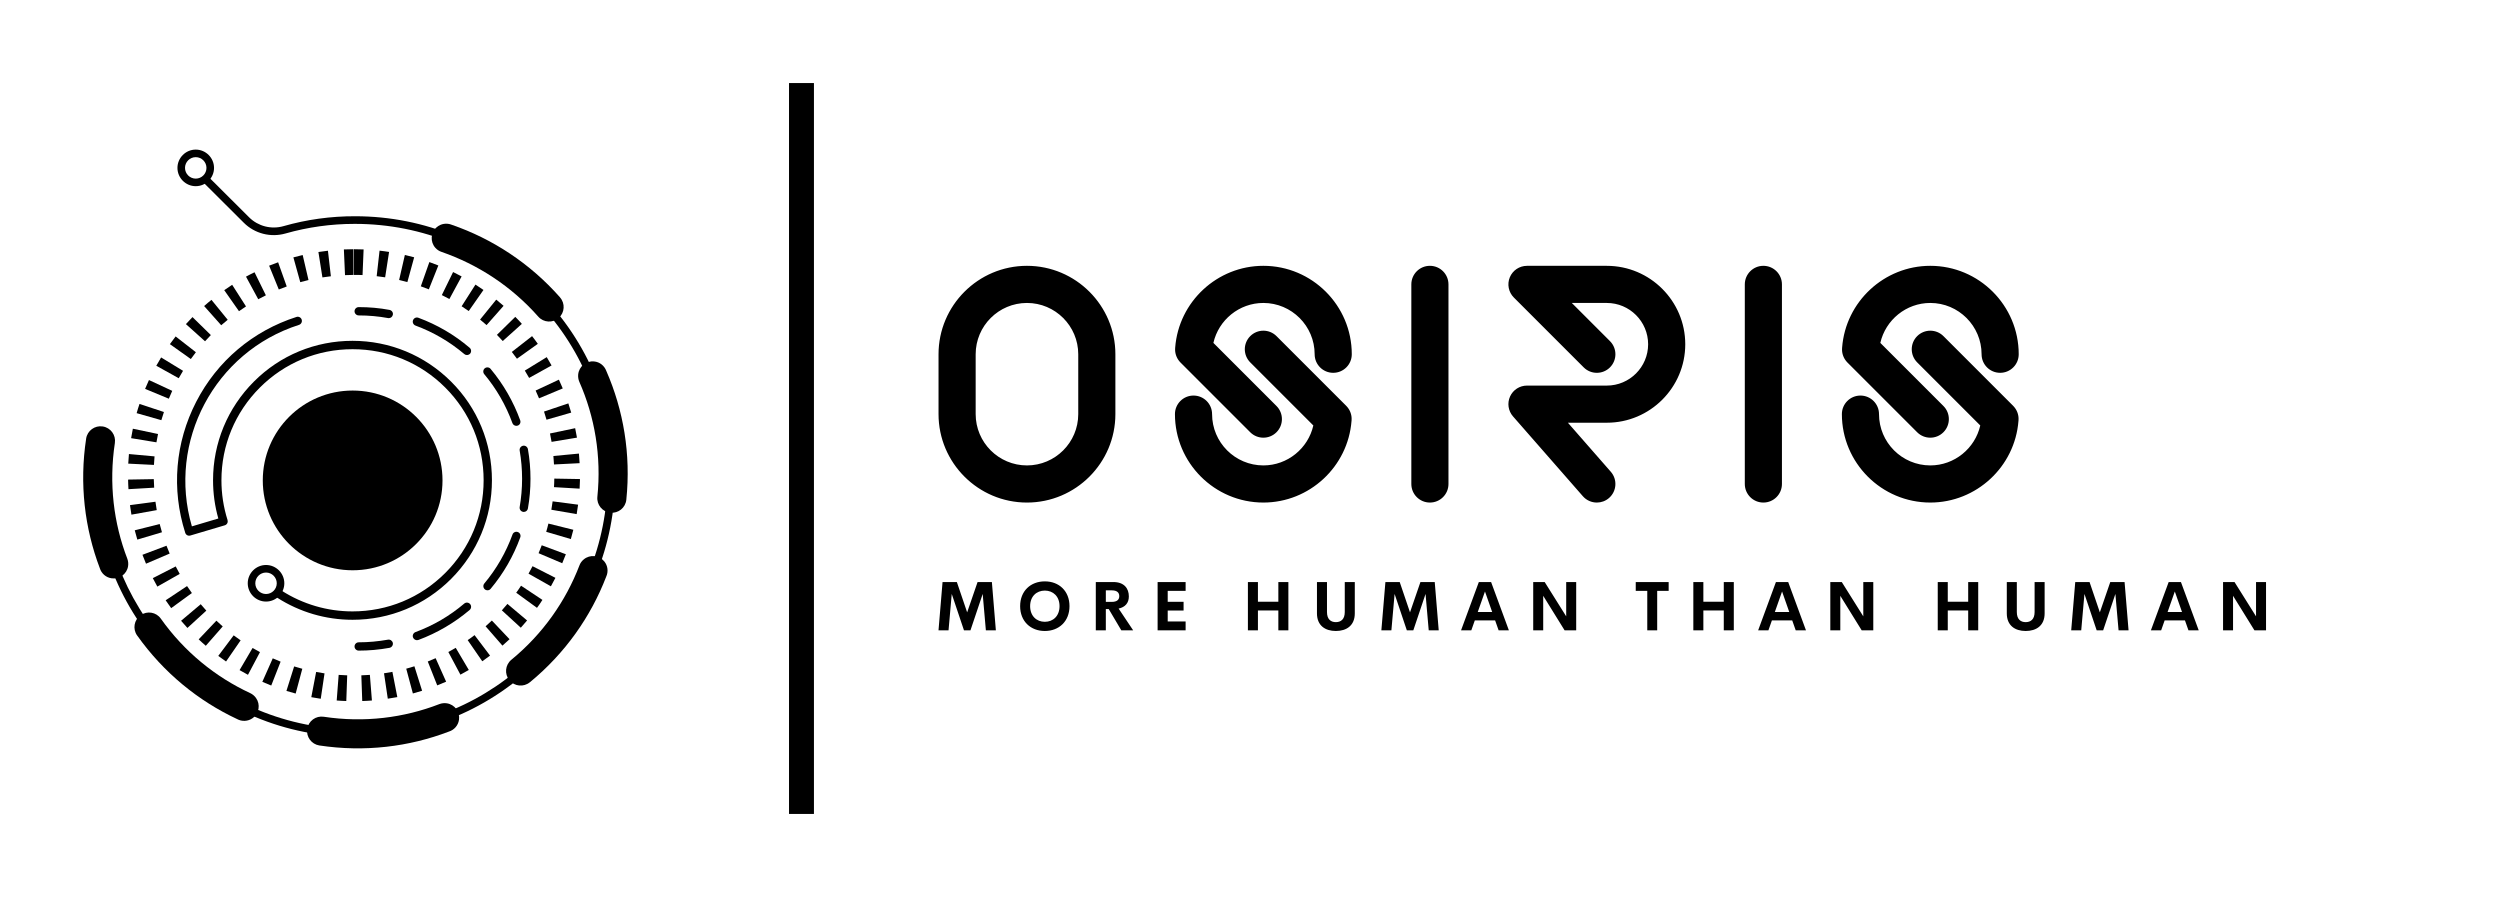 
        <svg xmlns="http://www.w3.org/2000/svg" xmlns:xlink="http://www.w3.org/1999/xlink" version="1.1" width="3213.523" 
        height="1153.025" viewBox="0 0 3213.523 1153.025">
			<rect fill="#ffffff" width="3213.523" height="1153.025"/>
			<g transform="scale(10.676) translate(10, 10)">
				<defs id="SvgjsDefs5262"></defs><g id="SvgjsG5263" featureKey="symbolFeature-0" transform="matrix(0.091,0,0,0.091,-13.041,-0.988)" fill="#000000"><path xmlns="http://www.w3.org/2000/svg" d="M292.4,147.3c-13.3,0-24.2-10.9-24.2-24.2c0-13.3,10.9-24.2,24.2-24.2c13.3,0,24.2,10.9,24.2,24.2  C316.6,136.4,305.7,147.3,292.4,147.3z M292.4,108.9c-7.8,0-14.2,6.4-14.2,14.2c0,7.8,6.4,14.2,14.2,14.2c7.8,0,14.2-6.4,14.2-14.2  C306.6,115.3,300.2,108.9,292.4,108.9z"></path><g xmlns="http://www.w3.org/2000/svg"><path d="M502.9,875.9c-45.6,0-89.9-8.8-131.8-26.3c-41.2-17.1-78.2-41.8-110.1-73.3c-31.9-31.5-57-68.2-74.6-109.2   c-18.2-42.4-27.6-87.5-27.8-134c-0.1-20.5,1.6-40.9,5.1-60.7l9.8,1.7c-3.4,19.2-5,39-4.9,58.9c0.2,45.1,9.3,88.9,27,130.1   c17.1,39.8,41.5,75.4,72.4,106c31,30.6,66.9,54.5,106.9,71.2c40.7,16.9,83.7,25.5,128,25.5c0.8,0,1.6,0,2.4,0   c88.8-0.6,172.2-35.6,234.8-98.6c62.7-63.1,97.2-146.8,97.2-235.7c0-89.3-34.7-173.2-97.7-236.3c-63-63.1-146.9-97.9-236.2-98   c-0.3,0-0.7,0-1,0c-31,0-61.7,4.3-91.2,12.7c-19.6,5.6-40.8,0.2-55.2-14.2l-54.7-54.5l7.1-7.1l54.7,54.5   c11.9,11.8,29.3,16.2,45.4,11.6c30.7-8.8,62.7-13.2,95-13.1c92,0.1,178.4,36,243.3,101c64.9,65,100.6,151.4,100.6,243.3   c0,91.6-35.5,177.7-100.1,242.7c-64.5,64.9-150.4,101-241.9,101.6C504.5,875.9,503.7,875.9,502.9,875.9z"></path></g><path xmlns="http://www.w3.org/2000/svg" d="M710,773.9c-8.2,6.8-9.4,18.9-2.6,27.1c6.7,8.2,18.8,9.4,27,2.7l0,0c0,0,0,0,0.1,0l0,0l0,0c46.8-38.5,80.7-87,101-139.8l0,0  c3-6.5,2.2-14.4-2.6-20.2c-6.8-8.2-18.9-9.4-27.1-2.6c-2.7,2.2-4.6,4.9-5.7,7.9l0,0C782,696.2,751.8,739.6,710,773.9"></path><path xmlns="http://www.w3.org/2000/svg" d="M461.8,849.3c-10.5-1.6-20.3,5.6-21.9,16.1s5.6,20.2,16,21.9l0,0c0,0,0,0,0.1,0l0,0l0,0c59.9,9,118.6,1.8,171.4-18.4l0,0  c6.8-2.1,12.2-8,13.3-15.5c1.6-10.5-5.6-20.3-16.1-21.9c-3.4-0.5-6.7-0.1-9.7,1l0,0C567.7,850.8,515.3,857.4,461.8,849.3"></path><path xmlns="http://www.w3.org/2000/svg" d="M246.2,719.5c-6.1-8.7-18.1-10.7-26.8-4.5c-8.6,6.1-10.7,18.1-4.6,26.7l0,0c0,0,0,0,0.1,0.1l0,0l0,0  c35.1,49.4,81,86.6,132.3,110.6l0,0c6.2,3.4,14.2,3.2,20.4-1.2c8.7-6.2,10.7-18.2,4.5-26.8c-2-2.8-4.6-4.9-7.5-6.3l0,0  C318.7,796.8,277.5,763.6,246.2,719.5"></path><path xmlns="http://www.w3.org/2000/svg" d="M745.6,319.9c7,8,19.2,8.7,27.1,1.7c7.9-7,8.7-19.1,1.7-27.1l0,0c0,0,0,0,0-0.1l0,0l0,0c-40.1-45.4-89.7-77.5-143.2-96l0,0  c-6.6-2.7-14.4-1.7-20.1,3.3c-8,7-8.7,19.2-1.7,27.1c2.3,2.6,5.1,4.4,8.1,5.4l0,0C665.4,250.8,709.8,279.4,745.6,319.9"></path><path xmlns="http://www.w3.org/2000/svg" d="M185.4,487.1c1.6-10.5-5.6-20.3-16.1-21.9s-20.3,5.6-21.9,16l0,0c0,0,0,0,0,0.1l0,0l0,0c-9.1,59.9-2,118.6,18.1,171.5l0,0  c2.1,6.8,7.9,12.2,15.5,13.3c10.5,1.6,20.3-5.6,21.9-16.1c0.5-3.4,0.1-6.7-1-9.7l0,0C183.7,593.1,177.3,540.6,185.4,487.1"></path><path xmlns="http://www.w3.org/2000/svg" d="M491.6,828.5c-4.2-0.1-8.5-0.4-12.7-0.7l2.6-33.9c3.7,0.3,7.5,0.5,11.3,0.6L491.6,828.5z M512.7,828.5l-1.2-34  c3.8-0.1,7.5-0.4,11.3-0.6l2.7,33.9C521.2,828.1,517,828.4,512.7,828.5z M457.8,825.5c-4.2-0.6-8.4-1.3-12.5-2.1l6.4-33.4  c3.7,0.7,7.4,1.3,11.1,1.9L457.8,825.5z M546.5,825.4l-5-33.6c3.7-0.6,7.4-1.2,11.1-1.9l6.5,33.4C554.9,824,550.6,824.8,546.5,825.4  z M424.6,818.6c-4.1-1.1-8.2-2.3-12.2-3.5l10.2-32.4c3.6,1.1,7.2,2.2,10.8,3.1L424.6,818.6z M579.7,818.5l-8.8-32.8  c3.6-1,7.3-2,10.8-3.2l10.2,32.4C587.8,816.2,583.7,817.4,579.7,818.5z M392.3,808c-3.9-1.6-7.9-3.2-11.8-4.9l13.8-31.1  c3.4,1.5,6.9,3,10.4,4.4L392.3,808z M611.9,807.8l-12.5-31.6c3.5-1.4,6.9-2.8,10.4-4.4l13.9,31.1  C619.7,804.6,615.8,806.3,611.9,807.8z M361.5,793.8c-3.7-2-7.5-4.1-11.1-6.2l17.2-29.3c3.2,1.9,6.5,3.7,9.8,5.5L361.5,793.8z   M642.6,793.6l-16-30c3.3-1.8,6.6-3.6,9.8-5.5l17.3,29.3C650,789.5,646.3,791.6,642.6,793.6z M332.5,776.2c-3.5-2.4-7-4.9-10.3-7.4  l20.4-27.2c3,2.2,6.1,4.5,9.2,6.6L332.5,776.2z M671.5,775.9l-19.3-28c3.1-2.1,6.2-4.3,9.1-6.6l20.5,27.1  C678.4,771,675,773.5,671.5,775.9z M305.7,755.4c-3.2-2.8-6.4-5.6-9.4-8.5l23.4-24.7c2.7,2.6,5.5,5.1,8.4,7.6L305.7,755.4z   M698.2,755.2l-22.3-25.6c2.8-2.5,5.6-5,8.3-7.6l23.4,24.7C704.6,749.5,701.4,752.4,698.2,755.2z M281.4,731.8  c-2.8-3.1-5.7-6.3-8.4-9.5l26-21.9c2.4,2.9,4.9,5.7,7.4,8.5L281.4,731.8z M722.5,731.5l-25.1-23c2.5-2.8,5-5.6,7.4-8.5l26,21.9  C728.2,725.1,725.3,728.4,722.5,731.5z M259.9,705.6c-2.5-3.4-4.9-6.9-7.3-10.4l28.3-18.8c2.1,3.1,4.2,6.2,6.4,9.2L259.9,705.6z   M743.9,705.2l-27.5-20c2.2-3,4.4-6.1,6.4-9.3l28.3,18.8C748.9,698.3,746.4,701.8,743.9,705.2z M241.6,677.1  c-2.1-3.7-4.1-7.4-6-11.2l30.3-15.5c1.7,3.3,3.5,6.7,5.3,9.9L241.6,677.1z M762.3,676.7l-29.6-16.7c1.8-3.3,3.6-6.6,5.3-9.9  l30.3,15.4C766.4,669.2,764.4,673,762.3,676.7z M226.6,646.8c-1.6-3.9-3.2-7.8-4.7-11.8l31.8-12c1.3,3.5,2.7,7,4.2,10.4L226.6,646.8  z M777.3,646.2L746,632.9c1.5-3.4,2.9-7,4.2-10.5l31.9,11.9C780.5,638.3,778.9,642.3,777.3,646.2z M215.1,614.9  c-1.2-4-2.3-8.2-3.4-12.3l33-8.3c0.9,3.6,1.9,7.3,3,10.9L215.1,614.9z M788.7,614.2l-32.6-9.6c1.1-3.6,2-7.2,2.9-10.9l33,8.2  C791,606.1,789.9,610.2,788.7,614.2z M207.3,581.9c-0.7-4.2-1.4-8.4-1.9-12.6l33.7-4.5c0.5,3.7,1.1,7.5,1.7,11.1L207.3,581.9z   M796.4,581.2l-33.5-5.8c0.6-3.7,1.2-7.4,1.7-11.1l33.7,4.4C797.7,572.8,797.1,577,796.4,581.2z M203.4,548.2  c-0.3-4.2-0.4-8.5-0.5-12.7l34-0.6c0.1,3.7,0.2,7.5,0.5,11.3L203.4,548.2z M800.3,547.5l-33.9-2c0.2-3.7,0.4-7.5,0.4-11.3l34,0.6  C800.7,539.1,800.5,543.3,800.3,547.5z M237.1,516.1l-34-1.7c0.2-4.2,0.5-8.5,0.9-12.7l33.9,3.1  C237.6,508.5,237.3,512.3,237.1,516.1z M766.4,515.5c-0.2-3.7-0.5-7.5-0.8-11.2l33.8-3.2c0.4,4.2,0.7,8.5,0.9,12.7L766.4,515.5z   M240.4,486.2l-33.5-5.5c0.7-4.2,1.5-8.4,2.3-12.5l33.3,7C241.7,478.8,241,482.5,240.4,486.2z M763.2,485.6  c-0.6-3.7-1.3-7.4-2.1-11.1l33.3-7c0.9,4.1,1.7,8.3,2.4,12.5L763.2,485.6z M246.9,456.9l-32.7-9.3c1.2-4.1,2.4-8.2,3.8-12.2  l32.3,10.7C249.1,449.7,248,453.3,246.9,456.9z M756.5,456.3c-1-3.6-2.2-7.2-3.3-10.8l32.2-10.8c1.3,4,2.6,8.1,3.8,12.2L756.5,456.3  z M256.8,428.5l-31.4-13c1.6-3.9,3.3-7.8,5.1-11.7l30.8,14.3C259.8,421.5,258.2,425,256.8,428.5z M746.6,428  c-1.4-3.4-3-6.9-4.5-10.3l30.8-14.4c1.8,3.8,3.5,7.7,5.1,11.6L746.6,428z M269.9,401.4l-29.7-16.5c2-3.7,4.2-7.4,6.4-11l29,17.7  C273.6,394.8,271.7,398.1,269.9,401.4z M733.5,401c-1.8-3.3-3.7-6.5-5.7-9.7l29-17.8c2.2,3.6,4.4,7.3,6.4,11L733.5,401z M285.9,376  l-27.7-19.7c2.5-3.4,5-6.9,7.6-10.2l26.8,20.9C290.4,369.9,288.1,372.9,285.9,376z M717.4,375.6c-2.2-3-4.5-6.1-6.8-9l26.8-20.9  c2.6,3.3,5.2,6.7,7.6,10.2L717.4,375.6z M304.7,352.5l-25.3-22.7c2.8-3.1,5.8-6.3,8.7-9.3l24.3,23.8  C309.8,347,307.2,349.7,304.7,352.5z M698.6,352.2c-2.5-2.8-5.1-5.5-7.7-8.2l24.3-23.8c3,3,5.9,6.1,8.7,9.3L698.6,352.2z   M326.1,331.3l-22.6-25.4c3.2-2.8,6.4-5.6,9.7-8.2l21.5,26.4C331.8,326.4,328.9,328.9,326.1,331.3z M677.2,331.1  c-2.8-2.5-5.7-4.9-8.6-7.3l21.4-26.4c3.3,2.7,6.5,5.4,9.7,8.2L677.2,331.1z M349.6,312.7l-19.5-27.8c3.5-2.4,7-4.8,10.5-7.1  l18.3,28.6C355.9,308.4,352.7,310.6,349.6,312.7z M653.6,312.5c-3.1-2.2-6.2-4.3-9.4-6.3l18.3-28.7c3.6,2.3,7.1,4.6,10.6,7.1  L653.6,312.5z M375.1,296.9L358.9,267c3.7-2,7.5-4,11.3-5.8l15,30.5C381.8,293.3,378.4,295.1,375.1,296.9z M628,296.6  c-3.3-1.8-6.7-3.5-10-5.2l14.9-30.5c3.8,1.9,7.6,3.8,11.3,5.8L628,296.6z M402.3,284l-12.8-31.5c3.9-1.6,7.9-3.1,11.9-4.5l11.4,32  C409.3,281.3,405.7,282.6,402.3,284z M600.8,283.8c-3.5-1.4-7-2.7-10.6-4l11.3-32.1c4,1.4,8,2.9,11.9,4.5L600.8,283.8z M430.7,274.3  l-9.1-32.8c4.1-1.1,8.2-2.2,12.3-3.1l7.7,33.1C438,272.4,434.3,273.3,430.7,274.3z M572.4,274.2c-3.6-1-7.3-1.9-10.9-2.8l7.6-33.1  c4.1,0.9,8.3,2,12.3,3.1L572.4,274.2z M460,268l-5.3-33.6c4.2-0.7,8.4-1.2,12.6-1.7l3.9,33.8C467.5,266.9,463.7,267.4,460,268z   M543,267.9c-3.7-0.6-7.5-1.1-11.2-1.5l3.8-33.8c4.2,0.5,8.4,1,12.6,1.7L543,267.9z M489.9,265l-1.5-34c4.2-0.2,8.5-0.3,12.7-0.3  l0.1,34C497.5,264.7,493.7,264.8,489.9,265z M513.1,264.9c-3.7-0.2-7.5-0.2-11.3-0.2v-34c4.2,0,8.5,0.1,12.7,0.3L513.1,264.9z"></path><path xmlns="http://www.w3.org/2000/svg" d="M823.8,558.2c-1.1,10.6,6.6,20,17.2,21.1c10.5,1.1,20-6.5,21.1-17.1l0,0c0,0,0,0,0-0.1l0,0l0,0  c6.2-60.3-3.8-118.5-26.5-170.4l0,0c-2.5-6.7-8.5-11.8-16.1-12.5c-10.6-1.1-20,6.6-21.1,17.2c-0.3,3.4,0.2,6.7,1.5,9.7l0,0  C820.3,452.3,829.3,504.3,823.8,558.2"></path><g xmlns="http://www.w3.org/2000/svg"><g><path d="M547.8,321.9c-0.3,0-0.7,0-1-0.1c-12.5-2.3-25.6-3.5-38.8-3.5c-3,0-5.5-2.5-5.5-5.5s2.5-5.5,5.5-5.5    c13.9,0,27.6,1.2,40.8,3.7c3,0.6,5,3.4,4.4,6.4C552.7,320.1,550.4,321.9,547.8,321.9z"></path><path d="M585.1,748c-2.2,0-4.3-1.4-5.2-3.6c-1.1-2.8,0.4-6,3.2-7.1c23.6-8.7,45.3-21.4,64.5-37.7c2.3-2,5.8-1.7,7.8,0.6    c2,2.3,1.7,5.8-0.6,7.8c-20.2,17.1-43.1,30.5-67.8,39.7C586.4,747.9,585.8,748,585.1,748z M678.4,682c-1.2,0-2.5-0.4-3.5-1.3    c-2.3-1.9-2.6-5.4-0.7-7.7c16.2-19.4,28.7-41.2,37.3-64.8c1-2.9,4.2-4.3,7-3.3c2.9,1,4.3,4.2,3.3,7c-9,24.8-22.2,47.8-39.2,68.1    C681.6,681.3,680,682,678.4,682z M726.5,578.3c-0.3,0-0.6,0-1-0.1c-3-0.5-5-3.4-4.5-6.4c2.1-12.2,3.2-24.8,3.2-37.3    c0-12.6-1.1-25.2-3.2-37.4c-0.5-3,1.5-5.8,4.5-6.4c3-0.5,5.8,1.5,6.4,4.5c2.3,12.9,3.4,26.1,3.4,39.3c0,13.2-1.1,26.4-3.4,39.2    C731.5,576.4,729.1,578.3,726.5,578.3z M716.6,464.4c-2.2,0-4.4-1.4-5.2-3.6c-8.6-23.6-21.1-45.4-37.3-64.8    c-1.9-2.3-1.6-5.8,0.7-7.7c2.3-1.9,5.8-1.6,7.7,0.7c17,20.4,30.2,43.3,39.2,68.1c1,2.9-0.4,6-3.3,7    C717.8,464.3,717.2,464.4,716.6,464.4z M651.2,370.7c-1.3,0-2.5-0.4-3.5-1.3c-19.3-16.3-41-29-64.6-37.7c-2.8-1.1-4.3-4.2-3.2-7.1    c1.1-2.8,4.2-4.3,7.1-3.2c24.8,9.2,47.6,22.5,67.8,39.7c2.3,2,2.6,5.4,0.6,7.8C654.3,370,652.8,370.7,651.2,370.7z"></path><path d="M508,761.8c-3,0-5.5-2.5-5.5-5.5s2.5-5.5,5.5-5.5c12.7,0,25.8-1.2,38.8-3.5c3-0.5,5.8,1.5,6.4,4.4c0.5,3-1.5,5.8-4.4,6.4    C535.1,760.6,521.3,761.8,508,761.8z"></path></g></g><path xmlns="http://www.w3.org/2000/svg" d="M499.9,721c-35.5,0-69.9-10.1-99.7-29.2c-2.6-1.6-3.3-5-1.7-7.6c1.6-2.6,5-3.3,7.6-1.7c28,17.9,60.4,27.4,93.7,27.4  c46.4,0,89.9-18,122.7-50.8s50.8-76.3,50.8-122.7s-18-89.9-50.8-122.7C589.8,381,546.3,363,499.9,363c-46.4,0-89.9,18-122.7,50.8  c-32.8,32.8-50.8,76.3-50.8,122.7c0,17.8,2.7,35.5,8.1,52.6c0.4,1.4,0.3,2.9-0.4,4.2s-1.9,2.3-3.3,2.7l-45.5,13.5  c-2.9,0.9-5.9-0.7-6.8-3.6c-18.4-57.8-13.3-119.3,14.5-173.3c27.8-54,75-93.8,132.7-112.3c2.9-0.9,6,0.7,6.9,3.6  c0.9,2.9-0.7,6-3.6,6.9c-111.8,35.8-174.4,154.6-141.7,266.6l35-10.4c-4.7-16.5-7-33.5-7-50.6c0-49.3,19.2-95.6,54-130.5  s81.2-54,130.5-54s95.6,19.2,130.5,54s54,81.2,54,130.5s-19.2,95.6-54,130.5C595.5,701.8,549.2,721,499.9,721z"></path><circle xmlns="http://www.w3.org/2000/svg" cx="500" cy="536.6" r="118.9"></circle><path xmlns="http://www.w3.org/2000/svg" d="M385.4,696.9c-13.3,0-24.2-10.9-24.2-24.2s10.9-24.2,24.2-24.2c13.3,0,24.2,10.9,24.2,24.2S398.7,696.9,385.4,696.9z   M385.4,658.5c-7.8,0-14.2,6.4-14.2,14.2s6.4,14.2,14.2,14.2c7.8,0,14.2-6.4,14.2-14.2S393.2,658.5,385.4,658.5z"></path></g><g id="SvgjsG5264" featureKey="textGroupContainer" transform="matrix(1,0,0,1,280,0)" fill="#000000"><rect xmlns="http://www.w3.org/2000/svg" y="0" height="1" width="1" opacity="0"></rect><rect xmlns="http://www.w3.org/2000/svg" y="0" x="-195" width="3" height="88"></rect></g><g id="SvgjsG5265" featureKey="nameFeature-0" transform="matrix(1.018,0,0,1.018,101.372,9.789)" fill="#000000"><path d="M12.058 12 c5.767 0 10.459 4.692 10.459 10.459 l0 7.082 c0 5.767 -4.692 10.459 -10.459 10.459 c-5.766 0 -10.458 -4.692 -10.458 -10.459 l0 -7.082 c0 -5.767 4.692 -10.459 10.458 -10.459 z M18.125 29.541 l0 -7.082 c0 -3.345 -2.721 -6.067 -6.067 -6.067 c-3.345 0 -6.066 2.721 -6.066 6.067 l0 7.082 c0 3.345 2.721 6.067 6.066 6.067 c3.345 0 6.067 -2.721 6.067 -6.067 z M50.456 30.076 c0.001 0.039 -0.001 0.078 -0.002 0.116 c-0.001 0.023 0 0.046 -0.001 0.07 c-0.001 0.015 -0.003 0.03 -0.004 0.045 l-0.002 0.027 c-0.412 5.425 -4.978 9.665 -10.427 9.665 c-5.767 0 -10.459 -4.692 -10.459 -10.459 c0 -1.213 0.983 -2.196 2.196 -2.196 s2.196 0.983 2.196 2.196 c0 3.345 2.721 6.067 6.067 6.067 c2.858 0 5.292 -2.013 5.909 -4.724 l-7.462 -7.462 c-0.858 -0.858 -0.858 -2.248 0 -3.106 c0.858 -0.858 2.248 -0.858 3.106 0 l8.243 8.243 c0.017 0.017 0.031 0.035 0.047 0.052 c0.027 0.029 0.054 0.057 0.079 0.088 c0.024 0.028 0.045 0.057 0.067 0.085 c0.021 0.028 0.042 0.055 0.062 0.084 c0.022 0.032 0.043 0.064 0.063 0.097 c0.017 0.028 0.034 0.056 0.05 0.084 c0.019 0.034 0.036 0.068 0.053 0.103 c0.015 0.03 0.029 0.06 0.042 0.091 c0.015 0.034 0.028 0.068 0.041 0.102 c0.013 0.034 0.024 0.067 0.035 0.102 c0.01 0.033 0.019 0.065 0.028 0.098 c0.01 0.037 0.019 0.073 0.027 0.111 c0.007 0.032 0.012 0.065 0.018 0.097 c0.006 0.038 0.012 0.076 0.016 0.114 c0.004 0.035 0.006 0.069 0.008 0.104 c0.002 0.036 0.005 0.072 0.005 0.108 z M29.581 21.924 c-0.001 -0.039 0.001 -0.078 0.003 -0.117 c0.001 -0.023 -0 -0.046 0.001 -0.07 c0.001 -0.015 0.003 -0.03 0.004 -0.045 l0.002 -0.027 c0.412 -5.425 4.978 -9.665 10.427 -9.665 c5.767 0 10.459 4.692 10.459 10.459 c0 1.213 -0.983 2.196 -2.196 2.196 s-2.196 -0.983 -2.196 -2.196 c0 -3.345 -2.721 -6.067 -6.067 -6.067 c-2.858 0 -5.292 2.013 -5.909 4.724 l7.462 7.462 c0.858 0.858 0.858 2.248 0 3.106 c-0.429 0.429 -0.991 0.643 -1.553 0.643 s-1.124 -0.214 -1.553 -0.643 l-8.243 -8.243 c-0.017 -0.017 -0.031 -0.035 -0.047 -0.052 c-0.027 -0.029 -0.054 -0.057 -0.079 -0.088 c-0.024 -0.028 -0.045 -0.057 -0.067 -0.085 c-0.021 -0.028 -0.042 -0.055 -0.062 -0.084 c-0.022 -0.032 -0.043 -0.064 -0.063 -0.097 c-0.017 -0.028 -0.034 -0.056 -0.05 -0.084 c-0.019 -0.034 -0.036 -0.068 -0.053 -0.103 c-0.015 -0.03 -0.029 -0.06 -0.042 -0.091 c-0.015 -0.033 -0.028 -0.068 -0.041 -0.102 c-0.013 -0.033 -0.024 -0.067 -0.035 -0.101 c-0.01 -0.032 -0.02 -0.065 -0.029 -0.098 c-0.01 -0.037 -0.019 -0.073 -0.027 -0.111 c-0.007 -0.032 -0.012 -0.065 -0.018 -0.097 c-0.006 -0.038 -0.012 -0.076 -0.016 -0.114 c-0.004 -0.035 -0.006 -0.069 -0.008 -0.104 c-0.002 -0.036 -0.005 -0.072 -0.005 -0.108 z M59.716 12 c1.213 0 2.196 0.983 2.196 2.196 l0 23.608 c0 1.213 -0.983 2.196 -2.196 2.196 s-2.196 -0.983 -2.196 -2.196 l0 -23.608 c0 -1.213 0.983 -2.196 2.196 -2.196 z M89.918 21.279 c0 5.116 -4.162 9.278 -9.278 9.278 l-4.604 0 l5.076 5.801 c0.799 0.913 0.706 2.3 -0.207 3.099 c-0.416 0.365 -0.932 0.543 -1.445 0.543 c-0.611 0 -1.219 -0.254 -1.653 -0.75 l-8.263 -9.443 c-0.568 -0.649 -0.703 -1.569 -0.347 -2.354 s1.138 -1.288 2 -1.288 l9.443 0 c2.694 0 4.886 -2.192 4.886 -4.886 s-2.192 -4.886 -4.886 -4.886 l-4.141 0 l4.514 4.514 c0.858 0.858 0.858 2.248 0 3.106 c-0.858 0.858 -2.248 0.858 -3.106 0 l-8.263 -8.263 c-0.628 -0.628 -0.816 -1.573 -0.476 -2.393 s1.141 -1.355 2.029 -1.355 l9.443 0 c5.116 0 9.278 4.162 9.278 9.278 z M99.156 12 c1.213 0 2.196 0.983 2.196 2.196 l0 23.608 c0 1.213 -0.983 2.196 -2.196 2.196 s-2.196 -0.983 -2.196 -2.196 l0 -23.608 c0 -1.213 0.983 -2.196 2.196 -2.196 z M129.336 30.076 c0.001 0.039 -0.001 0.078 -0.002 0.116 c-0.001 0.023 0 0.046 -0.001 0.07 c-0.001 0.015 -0.003 0.03 -0.004 0.045 l-0.002 0.027 c-0.412 5.425 -4.978 9.665 -10.427 9.665 c-5.767 0 -10.459 -4.692 -10.459 -10.459 c0 -1.213 0.983 -2.196 2.196 -2.196 s2.196 0.983 2.196 2.196 c0 3.345 2.721 6.067 6.067 6.067 c2.858 0 5.292 -2.013 5.909 -4.724 l-7.462 -7.462 c-0.858 -0.858 -0.858 -2.248 0 -3.106 c0.858 -0.858 2.248 -0.858 3.106 0 l8.243 8.243 c0.017 0.017 0.031 0.035 0.047 0.052 c0.027 0.029 0.054 0.057 0.079 0.088 c0.024 0.028 0.045 0.057 0.067 0.085 c0.021 0.028 0.042 0.055 0.062 0.084 c0.022 0.032 0.043 0.064 0.063 0.097 c0.017 0.028 0.034 0.056 0.05 0.084 c0.019 0.034 0.036 0.068 0.053 0.103 c0.015 0.03 0.029 0.06 0.042 0.091 c0.015 0.034 0.028 0.068 0.041 0.102 c0.013 0.034 0.024 0.067 0.035 0.102 c0.01 0.033 0.019 0.065 0.028 0.098 c0.01 0.037 0.019 0.073 0.027 0.111 c0.007 0.032 0.012 0.065 0.018 0.097 c0.006 0.038 0.012 0.076 0.016 0.114 c0.004 0.035 0.006 0.069 0.008 0.104 c0.002 0.036 0.005 0.072 0.005 0.108 z M108.461 21.924 c-0.001 -0.039 0.001 -0.078 0.003 -0.117 c0.001 -0.023 -0 -0.046 0.001 -0.07 c0.001 -0.015 0.003 -0.03 0.004 -0.045 l0.002 -0.027 c0.412 -5.425 4.978 -9.665 10.427 -9.665 c5.767 0 10.459 4.692 10.459 10.459 c0 1.213 -0.983 2.196 -2.196 2.196 s-2.196 -0.983 -2.196 -2.196 c0 -3.345 -2.721 -6.067 -6.067 -6.067 c-2.858 0 -5.292 2.013 -5.909 4.724 l7.462 7.462 c0.858 0.858 0.858 2.248 0 3.106 c-0.429 0.429 -0.991 0.643 -1.553 0.643 s-1.124 -0.214 -1.553 -0.643 l-8.243 -8.243 c-0.017 -0.017 -0.031 -0.035 -0.047 -0.052 c-0.027 -0.029 -0.054 -0.057 -0.079 -0.088 c-0.024 -0.028 -0.045 -0.057 -0.067 -0.085 c-0.021 -0.028 -0.042 -0.055 -0.062 -0.084 c-0.022 -0.032 -0.043 -0.064 -0.063 -0.097 c-0.017 -0.028 -0.034 -0.056 -0.05 -0.084 c-0.019 -0.034 -0.036 -0.068 -0.053 -0.103 c-0.015 -0.03 -0.029 -0.06 -0.042 -0.091 c-0.015 -0.033 -0.028 -0.068 -0.041 -0.102 c-0.013 -0.033 -0.024 -0.067 -0.035 -0.101 c-0.01 -0.032 -0.02 -0.065 -0.029 -0.098 c-0.01 -0.037 -0.019 -0.073 -0.027 -0.111 c-0.007 -0.032 -0.012 -0.065 -0.018 -0.097 c-0.006 -0.038 -0.012 -0.076 -0.016 -0.114 c-0.004 -0.035 -0.006 -0.069 -0.008 -0.104 c-0.002 -0.036 -0.005 -0.072 -0.005 -0.108 z"></path></g><g id="SvgjsG5266" featureKey="sloganFeature-0" transform="matrix(0.412,0,0,0.412,102.488,57.652)" fill="#000000"><path d="M17.998 20 l-2.92 0 l-0.928 -10.635 l-3.574 10.635 l-1.895 0 l-3.574 -10.635 l-0.938 10.635 l-2.93 0 l1.182 -14.111 l4.18 0 l3.008 8.857 l3.047 -8.857 l4.18 0 z M32.31 20.195 c-4.15 0 -7.217 -2.832 -7.217 -7.256 c0 -4.434 3.066 -7.246 7.217 -7.246 c4.141 0 7.207 2.812 7.207 7.246 c0 4.424 -3.066 7.256 -7.207 7.256 z M32.31 17.51 c2.432 0 4.297 -1.709 4.297 -4.57 c0 -2.852 -1.865 -4.551 -4.297 -4.551 s-4.297 1.699 -4.297 4.551 c0 2.861 1.865 4.57 4.297 4.57 z M54.658 20 l-3.672 -6.211 l-0.85 0 l0 6.211 l-2.93 0 l0 -14.111 l5.117 0 c3.193 0 4.541 1.885 4.541 4.219 c0 1.895 -1.074 3.125 -2.988 3.535 l4.248 6.357 l-3.467 0 z M50.137 8.32 l0 3.369 l1.728 0 c1.562 0 2.197 -0.664 2.197 -1.68 c0 -1.006 -0.635 -1.69 -2.197 -1.69 l-1.728 0 z M73.452 8.467 l-5.234 0 l0 3.203 l4.639 0 l0 2.549 l-4.639 0 l0 3.193 l5.234 0 l0 2.588 l-8.184 0 l0 -14.111 l8.184 0 l0 2.578 z M100.552 5.889 l2.93 0 l0 14.111 l-2.93 0 l0 -5.801 l-5.967 0 l0 5.801 l-2.93 0 l0 -14.111 l2.93 0 l0 5.762 l5.967 0 l0 -5.762 z M117.354 20.195 c-3.096 0 -5.518 -1.582 -5.518 -5.137 l0 -9.17 l2.93 0 l0 8.77 c0 2.148 1.143 2.949 2.588 2.949 c1.455 0 2.607 -0.811 2.607 -2.949 l0 -8.77 l2.93 0 l0 9.17 c0 3.555 -2.432 5.137 -5.537 5.137 z M147.417 20 l-2.92 0 l-0.928 -10.635 l-3.574 10.635 l-1.895 0 l-3.574 -10.635 l-0.938 10.635 l-2.93 0 l1.182 -14.111 l4.18 0 l3.008 8.857 l3.047 -8.857 l4.18 0 z M164.922 20 l-1.025 -2.91 l-5.928 0 l-1.025 2.91 l-2.998 0 l5.195 -14.111 l3.584 0 l5.195 14.111 l-2.998 0 z M158.828 14.639 l4.209 0 l-2.1 -5.986 z M184.673 5.889 l2.92 0 l0 14.111 l-3.389 0 l-6.25 -10.088 l0 10.088 l-2.92 0 l0 -14.111 l3.35 0 l6.289 10.029 l0 -10.029 z M214.614 5.889 l0 2.578 l-3.35 0 l0 11.533 l-2.9 0 l0 -11.533 l-3.369 0 l0 -2.578 l9.619 0 z M230.723 5.889 l2.93 0 l0 14.111 l-2.93 0 l0 -5.801 l-5.967 0 l0 5.801 l-2.93 0 l0 -14.111 l2.93 0 l0 5.762 l5.967 0 l0 -5.762 z M251.744 20 l-1.025 -2.91 l-5.928 0 l-1.025 2.91 l-2.998 0 l5.195 -14.111 l3.584 0 l5.195 14.111 l-2.998 0 z M245.649 14.639 l4.209 0 l-2.1 -5.986 z M271.494 5.889 l2.92 0 l0 14.111 l-3.389 0 l-6.25 -10.088 l0 10.088 l-2.92 0 l0 -14.111 l3.35 0 l6.289 10.029 l0 -10.029 z M302.149 5.889 l2.93 0 l0 14.111 l-2.93 0 l0 -5.801 l-5.967 0 l0 5.801 l-2.93 0 l0 -14.111 l2.93 0 l0 5.762 l5.967 0 l0 -5.762 z M318.95 20.195 c-3.096 0 -5.518 -1.582 -5.518 -5.137 l0 -9.17 l2.93 0 l0 8.77 c0 2.148 1.143 2.949 2.588 2.949 c1.455 0 2.607 -0.811 2.607 -2.949 l0 -8.77 l2.93 0 l0 9.17 c0 3.555 -2.432 5.137 -5.537 5.137 z M349.014 20 l-2.92 0 l-0.928 -10.635 l-3.574 10.635 l-1.895 0 l-3.574 -10.635 l-0.938 10.635 l-2.93 0 l1.182 -14.111 l4.18 0 l3.008 8.857 l3.047 -8.857 l4.18 0 z M366.519 20 l-1.025 -2.91 l-5.928 0 l-1.025 2.91 l-2.998 0 l5.195 -14.111 l3.584 0 l5.195 14.111 l-2.998 0 z M360.425 14.639 l4.209 0 l-2.1 -5.986 z M386.27 5.889 l2.92 0 l0 14.111 l-3.389 0 l-6.25 -10.088 l0 10.088 l-2.92 0 l0 -14.111 l3.35 0 l6.289 10.029 l0 -10.029 z"></path></g>
			</g>
		</svg>
	